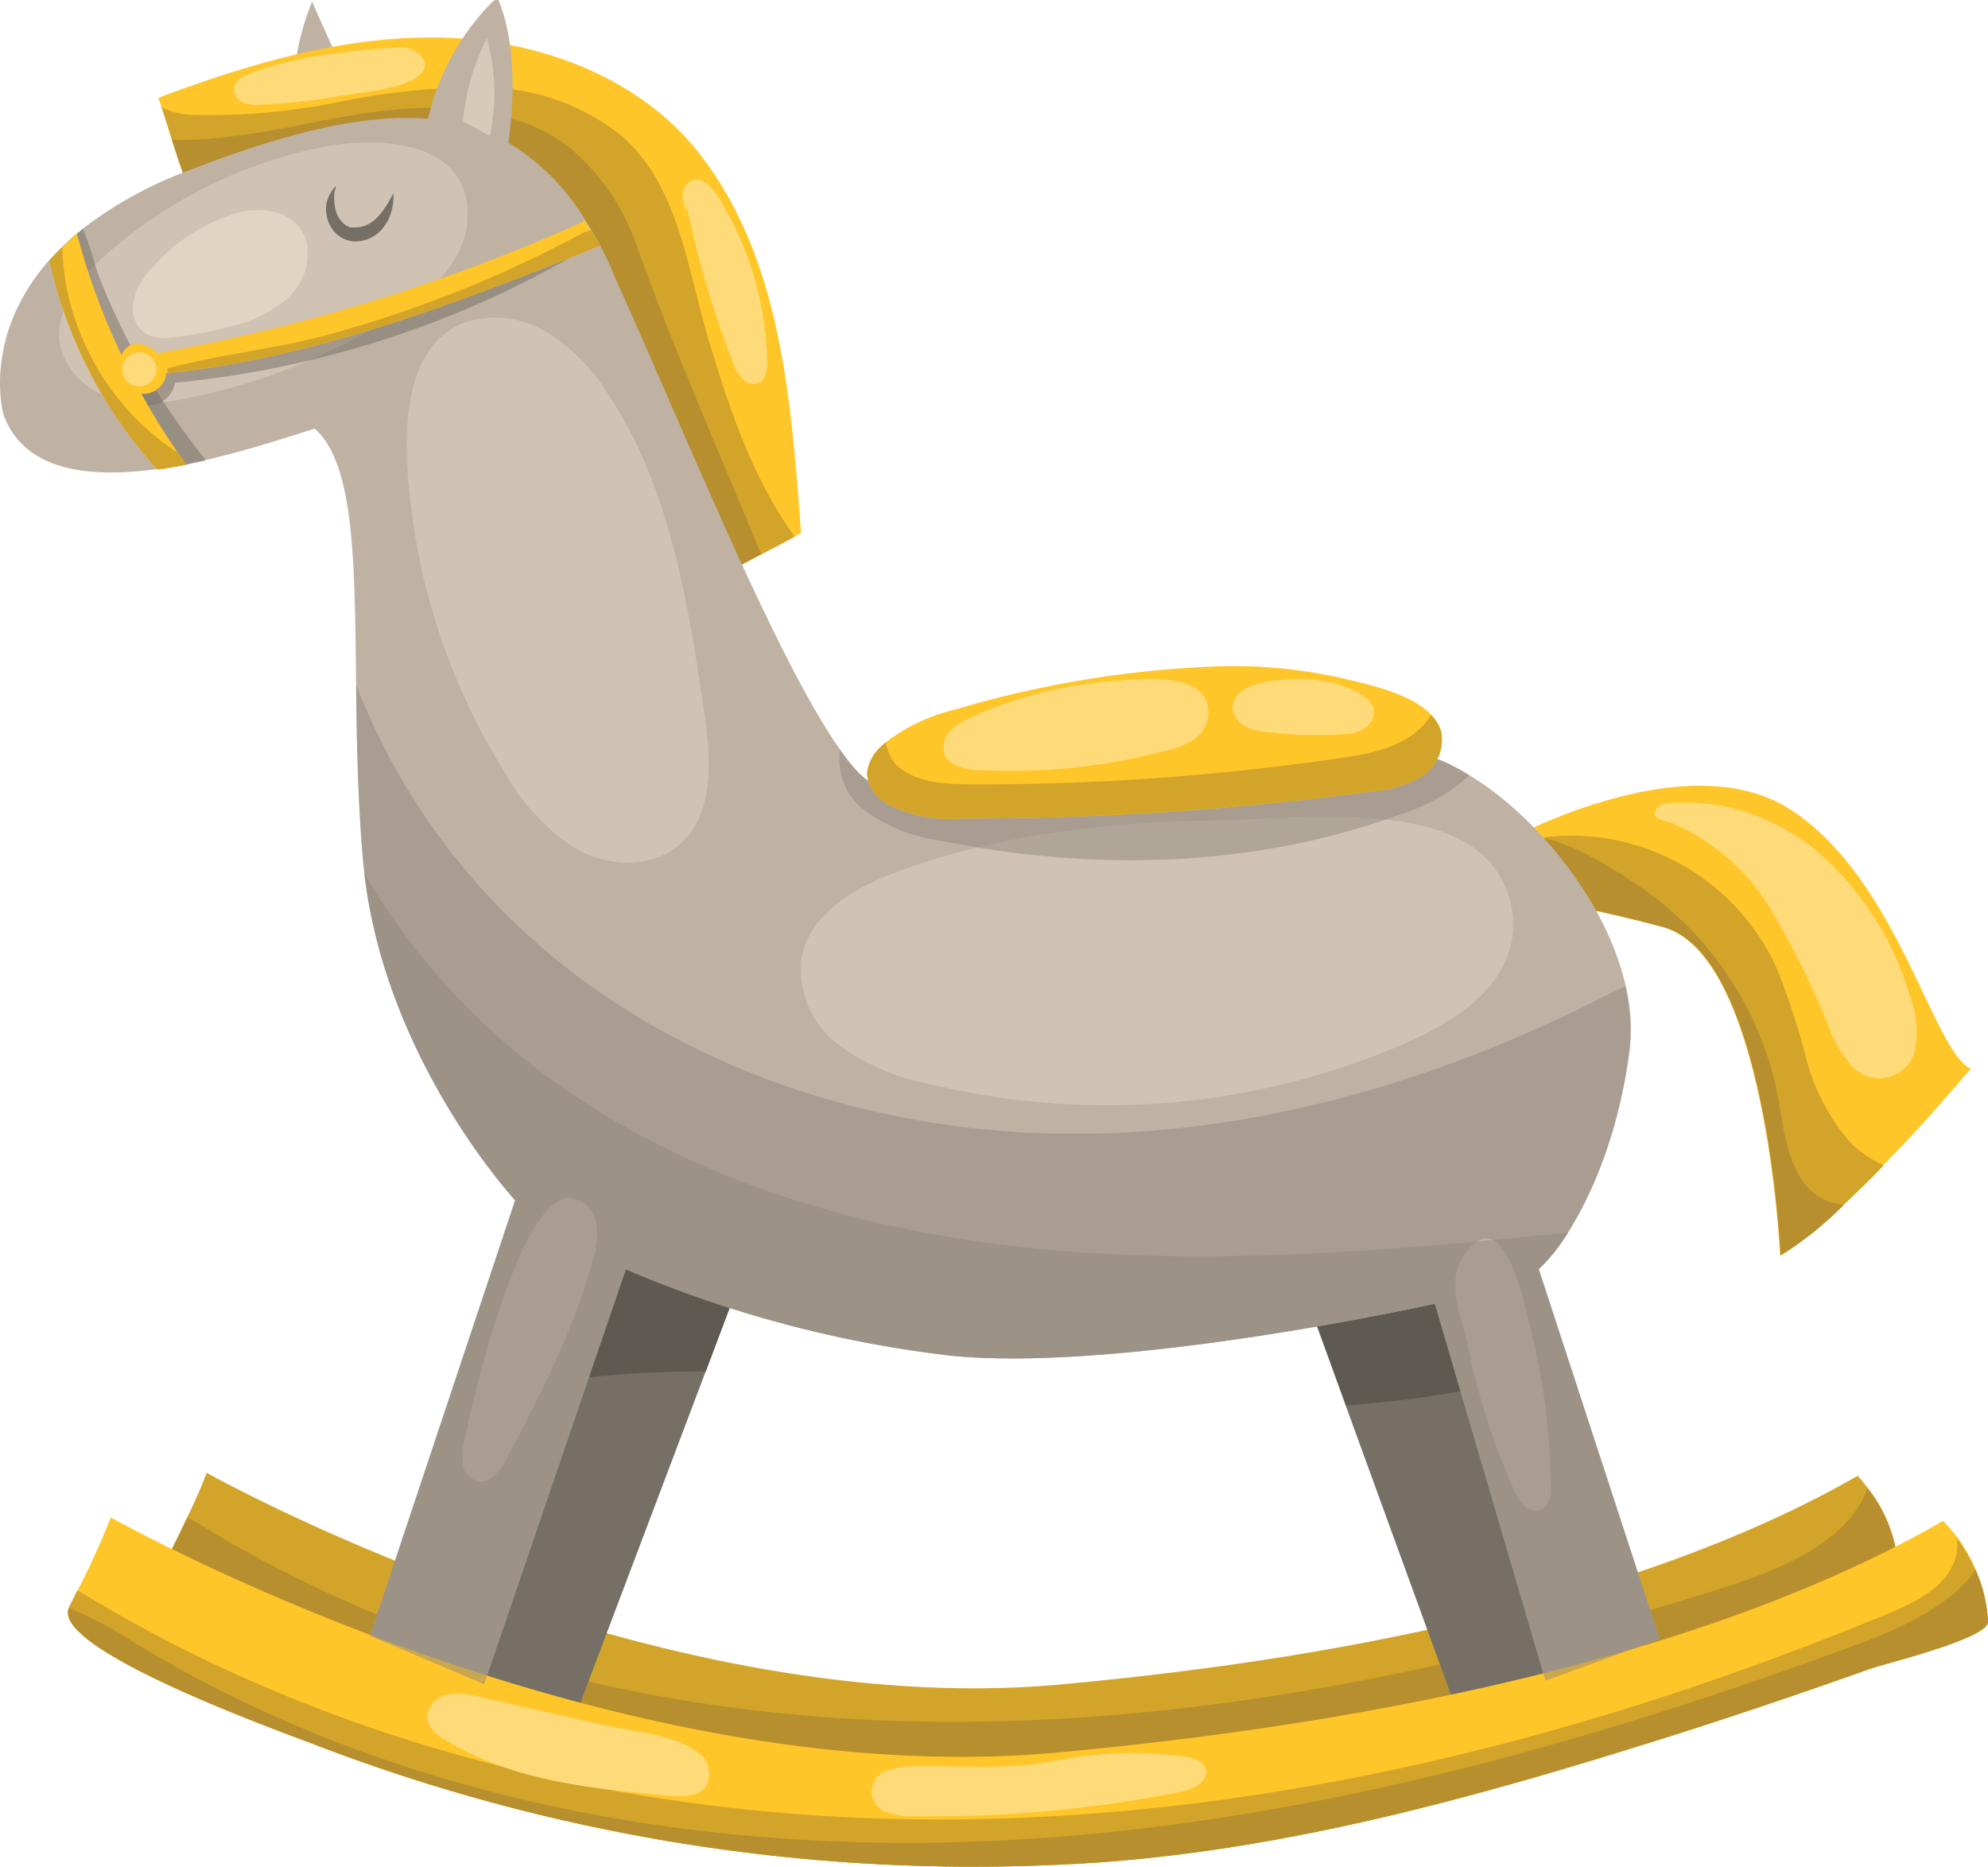 <svg id="Layer_1" data-name="Layer 1" xmlns="http://www.w3.org/2000/svg" viewBox="0 0 136.22 127.96"><defs><style>.cls-1{fill:#d3a42a;}.cls-2{fill:#b88f2e;}.cls-3{fill:#756f65;}.cls-4{fill:#5e5951;}.cls-5{fill:#ffc62a;}.cls-6{fill:#ffda79;}.cls-7{fill:#bfb2a3;}.cls-8{fill:#d8cab9;}.cls-9{opacity:0.48;}.cls-10{fill:#8e857b;}.cls-11{fill:#d0c3b3;}.cls-12{opacity:0.52;}.cls-13{fill:#e1d4c2;}</style></defs><path class="cls-1" d="M165.5,110.37c0,1-6.33,2.56-7.31,2.92-3.88,1.38-7.78,2.72-11.71,4-12.41,3.93-25.08,7.53-38.15,8.15q-2.91.13-5.82.12A112.77,112.77,0,0,1,84.44,124a112.51,112.51,0,0,1-22.5-6.13c-1.79-.7-16.17-5.85-14.9-8.38.51-1,.92-1.86,1.25-2.55a30.08,30.08,0,0,0,1.31-3s30.31,17.08,58.49,14.51,45-8.75,54.64-14.3c.24.26.45.52.65.78A9.69,9.69,0,0,1,165.5,110.37Z" transform="translate(-35.44 -3.02)"/><path class="cls-2" d="M165.5,110.37c0,1-6.33,2.56-7.31,2.92-3.88,1.38-7.78,2.72-11.71,4-12.41,3.93-25.08,7.53-38.15,8.15q-2.91.13-5.82.12c-3.85-.25-7.7-.57-11.55-.9-2.17-.19-4.34-.38-6.52-.59a112.51,112.51,0,0,1-22.5-6.13c-1.79-.7-16.17-5.85-14.9-8.38.51-1,.92-1.86,1.25-2.55.58.3,1.15.65,1.72,1,15.13,9.09,33,13,50.67,13s35.14-3.69,52-8.92c3.6-1.11,8.76-2.85,10.51-6.56a2.9,2.9,0,0,0,.19-.54A9.69,9.69,0,0,1,165.5,110.37Z" transform="translate(-35.44 -3.02)"/><polygon class="cls-3" points="108.74 113.98 99.5 116.35 92.19 96.26 90.02 90.29 99.26 86.5 102.14 94.86 108.74 113.98"/><polygon class="cls-3" points="50.46 88.39 48.36 93.96 39.09 118.48 28.67 113.98 36.7 94.78 40.89 84.78 41.46 83.42 42.61 84.06 50.46 88.39"/><path class="cls-4" d="M78.05,87.08l7.85,4.34L83.8,97a71.44,71.44,0,0,0-9.25.55,11.39,11.39,0,0,1-2.4.27,2,2,0,0,1-1.43-.68c-1.34-1.58,0-4.42,1-5.75a12.45,12.45,0,0,1,4.56-3.57A14.23,14.23,0,0,1,78.05,87.08Z" transform="translate(-35.44 -3.02)"/><path class="cls-4" d="M137.59,97.88c-.64.18-1.29.32-1.92.44a67.93,67.93,0,0,1-8,1l-2.17-6,9.23-3.79Z" transform="translate(-35.44 -3.02)"/><path class="cls-5" d="M170.48,76.25c-2.33,2.74-4.3,4.91-6,6.62-5,5.12-7.07,6.18-7.07,6.18s-.95-20.61-8.06-22.51-9.71-1.89-9.71-1.89l-.37-1-1.05-2.79s12.55-7.11,19.9-2.37S167.87,75.07,170.48,76.25Z" transform="translate(-35.44 -3.02)"/><path class="cls-1" d="M164.52,82.87c-1,1.07-2,2-2.75,2.72h0a23.54,23.54,0,0,1-4.32,3.46s-.95-20.61-8.06-22.51-9.71-1.89-9.71-1.89l-.37-1A5.53,5.53,0,0,1,140.6,61l-1.34-.23a15.47,15.47,0,0,1,17.93,8.61,51.19,51.19,0,0,1,2,6.11,14.37,14.37,0,0,0,2.9,5.67A7.41,7.41,0,0,0,164.52,82.87Z" transform="translate(-35.44 -3.02)"/><path class="cls-6" d="M159.83,61.25a20.9,20.9,0,0,1,6.47,10,6.88,6.88,0,0,1,.42,3.29,2.51,2.51,0,0,1-4.5,1.38,7.92,7.92,0,0,1-1.38-2.31,57.16,57.16,0,0,0-4.17-8.45A14.61,14.61,0,0,0,150,59.42c-.46-.18-1.42-.25-1.13-.87s1.35-.51,1.78-.52a12.76,12.76,0,0,1,4.62.71A14.89,14.89,0,0,1,159.83,61.25Z" transform="translate(-35.44 -3.02)"/><path class="cls-2" d="M161.77,85.59a23.54,23.54,0,0,1-4.32,3.46s-.95-20.61-8.06-22.51-9.71-1.89-9.71-1.89l-.37-1A5.53,5.53,0,0,1,140.6,61l-1.34-.23a15.63,15.63,0,0,1,1.81-.35c2.21.42,4.83,2.09,6.3,3.06a22.75,22.75,0,0,1,9.91,14.75c.46,2.65.77,5.87,3.19,7A3.77,3.77,0,0,0,161.77,85.59Z" transform="translate(-35.44 -3.02)"/><path class="cls-7" d="M55.89,13.22a17.26,17.26,0,0,1,.94-10.09l.15.35c1.31,3,2.8,5.84,3.25,9.09a1.08,1.08,0,0,1-.1.81,1.1,1.1,0,0,1-.85.29A15.1,15.1,0,0,1,55.89,13.22Z" transform="translate(-35.44 -3.02)"/><path class="cls-5" d="M90.33,39.54c-.14.09-.29.17-.44.25-1.42.81-3,1.52-4.35,2.34-5.44-3-9.05-8.25-13.43-12.65A47.79,47.79,0,0,0,48.65,16.6c-.85-2-1.46-4.17-2.15-6.25l-.21-.63c6.25-2.34,12.8-4.29,19.48-4.12s13.56,2.74,17.64,8C89,20.82,89.64,30.49,90.33,39.54Z" transform="translate(-35.44 -3.02)"/><path class="cls-1" d="M89.89,39.79c-.74.42-1.52.82-2.29,1.22s-1.39.73-2.06,1.12c-5.44-3-9.05-8.25-13.43-12.65A47.79,47.79,0,0,0,48.65,16.6c-.54-1.28-1-2.63-1.43-4-.23-.76-.47-1.52-.72-2.26l.21.12a5.13,5.13,0,0,0,2,.43,44.46,44.46,0,0,0,10-.89,47.58,47.58,0,0,1,9.94-1,15.41,15.41,0,0,1,9.28,3.24c4.2,3.54,4.63,9.71,6.33,14.93C85.61,31.61,87.2,36.08,89.89,39.79Z" transform="translate(-35.44 -3.02)"/><path class="cls-6" d="M82.41,16.7A65.81,65.81,0,0,0,85.72,28a2.59,2.59,0,0,0,.62,1,1,1,0,0,0,1.09.25c.51-.24.59-.92.58-1.49a22.36,22.36,0,0,0-3.42-11.34c-.41-.64-1.11-1.34-1.8-1a1.11,1.11,0,0,0-.58,1,3.52,3.52,0,0,0,.29,1.19Z" transform="translate(-35.44 -3.02)"/><path class="cls-6" d="M52.71,8c-.57.2-1.23.54-1.24,1.15a1,1,0,0,0,.7.92,3,3,0,0,0,1.22.12,41.35,41.35,0,0,0,5.44-.61c1.44-.25,4.05-.41,5.24-1.32s-.08-1.92-1-2a36.69,36.69,0,0,0-4.17.37A25.31,25.31,0,0,0,52.71,8Z" transform="translate(-35.44 -3.02)"/><path class="cls-2" d="M87.6,41c-.7.36-1.39.73-2.06,1.12-5.44-3-9.05-8.25-13.43-12.65A47.79,47.79,0,0,0,48.65,16.6c-.54-1.28-1-2.63-1.43-4,4.32.11,8.63-1.08,12.93-1.77,4.95-.78,10.46-.74,14.39,2.36a15.33,15.33,0,0,1,4.64,7C81.76,27.28,84.7,34,87.6,41Z" transform="translate(-35.44 -3.02)"/><path class="cls-7" d="M149.16,115.34l-7.82,2.85-7.58-25.83s-21.32,4.74-33.17,3.56A80.18,80.18,0,0,1,78.32,90l-9.71,28.43-7.82-3.31,9.95-29.85S61.5,75.31,60.32,62c-.37-4.17-.44-8.3-.48-12.11-.1-8.29-.08-15.07-2.84-17.5-1.94.62-4.63,1.5-7.46,2.15l-1.32.28c-.53.1-1.06.2-1.58.28l-.43.06c-4.69.65-9.11.14-10.53-3.72,0,0-1.53-5.3,3.14-10.6.41-.45.86-.91,1.36-1.36.18-.16.36-.32.56-.48l.41-.34a27.92,27.92,0,0,1,7.33-4c6.74-2.61,12-3.85,16.29-3.5A16.57,16.57,0,0,1,69.1,3.23c.16-.16.28-.27.51-.18,1.16,2.87,1.1,6.61.67,9.76A15.37,15.37,0,0,1,75.48,18h0c.37.56.72,1.18,1.07,1.82s.71,1.39,1,2.15C82,31.77,88.59,48.19,93,54.38c1,1.47,1.94,2.36,2.67,2.45,3.79.47,32.45-4.26,38.61-1.66a14.24,14.24,0,0,1,1.89,1c4.53,2.77,9.36,8.58,10.68,14.48a12.78,12.78,0,0,1,.22,4.68C145.43,86.13,140.86,90,140.86,90Z" transform="translate(-35.44 -3.02)"/><path class="cls-8" d="M67.16,11.35A15.77,15.77,0,0,1,68.8,5.64a13.9,13.9,0,0,1,.2,6.69C68.35,12,67.81,11.65,67.16,11.35Z" transform="translate(-35.44 -3.02)"/><g class="cls-9"><path class="cls-10" d="M149.16,115.34l-7.82,2.85-7.58-25.83s-21.32,4.74-33.17,3.56A80.18,80.18,0,0,1,78.32,90l-9.71,28.43-7.82-3.31,9.95-29.85s-8.83-9.52-10.33-22.35c0-.29-.07-.58-.09-.87-.37-4.17-.44-8.3-.48-12.11A45.3,45.3,0,0,0,73,68.32c9.71,8.15,22.49,12.22,35.17,12.39s25.23-3.39,36.55-9.09c.67-.34,1.37-.69,2.09-1a12.78,12.78,0,0,1,.22,4.68,30.77,30.77,0,0,1-4.14,12.17,11.59,11.59,0,0,1-2,2.51Z" transform="translate(-35.44 -3.02)"/></g><path class="cls-11" d="M97,62.73c-3,1.09-6.16,2.94-6.66,6.05A6.56,6.56,0,0,0,93,74.7a15.61,15.61,0,0,0,6.23,2.62,51.27,51.27,0,0,0,32.93-3c2.85-1.31,5.8-3.18,6.71-6.19a6.42,6.42,0,0,0-1.52-6.21C133.43,57.87,124,59.15,119,59.23,111.56,59.35,104,60.14,97,62.73Z" transform="translate(-35.44 -3.02)"/><path class="cls-11" d="M69.87,55.68a15,15,0,0,0,5,5.49c2.18,1.24,5.13,1.4,7.05-.2,2.51-2.1,2.25-5.95,1.77-9.18-1.12-7.54-2.34-15.34-6.54-21.7A13.33,13.33,0,0,0,73,25.83a6.77,6.77,0,0,0-5.78-.69c-5,2-4,10-3.41,14.1A44.09,44.09,0,0,0,69.87,55.68Z" transform="translate(-35.44 -3.02)"/><path class="cls-11" d="M42.66,20.51c-1.86,1.65-3.64,4-3.06,6.38a5.11,5.11,0,0,0,3.85,3.49,12.08,12.08,0,0,0,5.41-.2,41,41,0,0,0,13.69-5.62c2.31-1.48,4.66-3.52,4.9-6.26.53-5.88-6.47-6-10.35-5.11A31.93,31.93,0,0,0,42.66,20.51Z" transform="translate(-35.44 -3.02)"/><g class="cls-12"><path class="cls-3" d="M49.54,34.58l-1.32.28c-.53.1-1.06.2-1.58.28a40.4,40.4,0,0,1-6-13.18,15.46,15.46,0,0,1-.49-2.44c.18-.16.36-.32.56-.48l.41-.34a27.49,27.49,0,0,1,1,3,47.9,47.9,0,0,0,7.25,12.63C49.43,34.43,49.49,34.5,49.54,34.58Z" transform="translate(-35.44 -3.02)"/></g><g class="cls-9"><path class="cls-10" d="M136.12,56.15l-.14.13a12.59,12.59,0,0,1-4.54,2.53c-10,3.67-21,3.95-31.49,1.83a11.47,11.47,0,0,1-5.4-2.19A4.44,4.44,0,0,1,93,54.38c1,1.47,1.94,2.36,2.67,2.45,3.79.47,32.45-4.26,38.61-1.66A14.24,14.24,0,0,1,136.12,56.15Z" transform="translate(-35.44 -3.02)"/></g><path class="cls-5" d="M132.79,56.27a8.43,8.43,0,0,1-3.5,1,205.21,205.21,0,0,1-28,1.83,9.33,9.33,0,0,1-5.08-1,2.61,2.61,0,0,1-1.36-2.08,2.83,2.83,0,0,1,.93-1.81c.12-.12.23-.22.35-.32A12.74,12.74,0,0,1,101,51.61a72.06,72.06,0,0,1,17.42-2.91,33.4,33.4,0,0,1,9,.8c1.66.39,4.64,1,6.07,2.48a2.75,2.75,0,0,1,.7,1.15A3,3,0,0,1,132.79,56.27Z" transform="translate(-35.44 -3.02)"/><path class="cls-1" d="M132.79,56.27a8.43,8.43,0,0,1-3.5,1,205.21,205.21,0,0,1-28,1.83,9.33,9.33,0,0,1-5.08-1,2.61,2.61,0,0,1-1.36-2.08,2.83,2.83,0,0,1,.93-1.81c.12-.12.23-.22.35-.32a3.68,3.68,0,0,0,.67,1.49c1.3,1.3,3.41,1.37,5.13,1.39A170.87,170.87,0,0,0,127.05,55c2.39-.32,5.07-.85,6.38-2.88l.06-.11a2.75,2.75,0,0,1,.7,1.15A3,3,0,0,1,132.79,56.27Z" transform="translate(-35.44 -3.02)"/><path class="cls-6" d="M102,52.17a4.13,4.13,0,0,0-1.45.94,1.58,1.58,0,0,0-.39,1.6c.31.78,1.3,1,2.13,1.07a41.6,41.6,0,0,0,12.8-1.26,6.71,6.71,0,0,0,2-.72,2.32,2.32,0,0,0,1.14-1.71c.22-3.21-4.67-2.53-6.5-2.4A28.85,28.85,0,0,0,102,52.17Z" transform="translate(-35.44 -3.02)"/><path class="cls-6" d="M122.16,49.76c-1.23.24-2.24.76-2.26,1.73a1.54,1.54,0,0,0,.84,1.29,4,4,0,0,0,1.54.41,27.71,27.71,0,0,0,5.31.13,2.27,2.27,0,0,0,1.57-.56c1.66-1.85-1.9-2.89-3.07-3.09A12.6,12.6,0,0,0,122.16,49.76Z" transform="translate(-35.44 -3.02)"/><path class="cls-5" d="M171.66,114.16c0,1.14-7,2.84-8.12,3.23-4.31,1.54-8.63,3-13,4.4-13.77,4.36-27.83,8.35-42.34,9a126,126,0,0,1-51.48-8.33c-2-.78-17.94-6.49-16.54-9.3.21-.41.4-.8.58-1.16a52.33,52.33,0,0,0,2.27-5s33.64,19,64.91,16.11,50-9.71,60.64-15.87a12.35,12.35,0,0,1,1,1.17A10.67,10.67,0,0,1,171.66,114.16Z" transform="translate(-35.44 -3.02)"/><path class="cls-7" d="M67.26,101.74a4.09,4.09,0,0,0-.1,1.63,1.45,1.45,0,0,0,1,1.16c.89.17,1.56-.76,2-1.56,2.28-4.35,4.57-8.75,5.87-13.49A5.82,5.82,0,0,0,76.33,87a2.26,2.26,0,0,0-1.53-1.86C71.16,84.22,67.78,99.23,67.26,101.74Z" transform="translate(-35.44 -3.02)"/><path class="cls-7" d="M139.19,105.14a2.86,2.86,0,0,0,.76,1.11,1.08,1.08,0,0,0,1.25.15,1.63,1.63,0,0,0,.49-1.41,43.75,43.75,0,0,0-1.31-10.62c-.45-1.77-1.79-8.91-4.41-5.64-1.57,2-.51,4.12,0,6.26A46.92,46.92,0,0,0,139.19,105.14Z" transform="translate(-35.44 -3.02)"/><path class="cls-1" d="M171.66,114.16c0,1.14-7,2.84-8.12,3.23-4.31,1.54-8.63,3-13,4.4-13.77,4.36-27.83,8.35-42.34,9a126,126,0,0,1-51.48-8.33c-2-.77-17.75-6.41-16.56-9.25,0,0,0,0,0-.05.21-.41.4-.8.58-1.16.31.17.61.36.92.54,18.24,10.93,39.85,15.6,61.11,15.13s42.2-5.89,61.86-14c1.91-.79,4.18-1.79,4.82-3.94a3.52,3.52,0,0,0,.07-1.34,11.48,11.48,0,0,1,1.27,2.23A9.67,9.67,0,0,1,171.66,114.16Z" transform="translate(-35.44 -3.02)"/><path class="cls-2" d="M171.66,114.16c0,1.14-7,2.84-8.12,3.23-4.31,1.54-8.63,3-13,4.4-13.77,4.36-27.83,8.35-42.34,9a126,126,0,0,1-51.48-8.33c-2-.77-17.75-6.41-16.56-9.25a27.47,27.47,0,0,1,4.69,2.5c17.44,10.56,38.39,14.41,58.75,13.45s40.27-6.48,59.39-13.56c2.89-1.08,6.1-2.58,7.82-5A9.67,9.67,0,0,1,171.66,114.16Z" transform="translate(-35.44 -3.02)"/><path class="cls-6" d="M68.34,119.31a4.91,4.91,0,0,0-2.31-.15,1.67,1.67,0,0,0-1.31,1.69A2.29,2.29,0,0,0,66,122.27c4.53,2.79,10,3.33,15.32,3.81.91.08,2,.08,2.51-.67a1.78,1.78,0,0,0-.54-2.28c-1.56-1.25-4.52-1.45-6.39-1.88Z" transform="translate(-35.44 -3.02)"/><path class="cls-6" d="M98.21,124.06a5,5,0,0,0-1.95.29,1.49,1.49,0,0,0,0,2.87,4.94,4.94,0,0,0,1.8.26,87.31,87.31,0,0,0,18.25-1.66c.88-.17,2-.74,1.73-1.59-.17-.56-.86-.75-1.44-.84a26.69,26.69,0,0,0-9,.32C104.6,124.3,101.29,124,98.21,124.06Z" transform="translate(-35.44 -3.02)"/><g class="cls-12"><path class="cls-3" d="M45.28,30.76a1.86,1.86,0,0,0,2.15-1.51A67.83,67.83,0,0,0,76.1,19.74a9.7,9.7,0,0,0-4.26.8c-4.08,1.48-8,3.48-12.16,4.69-4.41,1.27-9,1.63-13.4,3.09A3.35,3.35,0,0,0,44.5,29.4a1.25,1.25,0,0,0,.34,1.82Z" transform="translate(-35.44 -3.02)"/></g><path class="cls-5" d="M48.22,34.86c-.67.13-1.35.25-2,.34a31.3,31.3,0,0,1-7.39-14.32c.27-.3.56-.61.88-.91a13.68,13.68,0,0,1,1-.93A48.18,48.18,0,0,0,47.6,34C47.8,34.28,48,34.58,48.22,34.86Z" transform="translate(-35.44 -3.02)"/><path class="cls-5" d="M43.65,27.65a1.91,1.91,0,0,0,1,2.24A1.61,1.61,0,0,0,46.75,29C47.25,27.19,44.32,25.37,43.65,27.65Z" transform="translate(-35.44 -3.02)"/><path class="cls-5" d="M76.56,19.86C67,23.69,57.18,27.51,46.92,28.6l-1,.09a1.21,1.21,0,0,1-.9-.16c-.24-.2-.15-1.07.16-1.12a125.1,125.1,0,0,0,30.19-9.18l.07-.19h0l.44.7C76.14,19.1,76.35,19.48,76.56,19.86Z" transform="translate(-35.44 -3.02)"/><path class="cls-3" d="M58.45,15.78s0,.14-.08.36a3.57,3.57,0,0,0,0,.91,2.48,2.48,0,0,0,.12.54,1.7,1.7,0,0,0,.28.51,1.45,1.45,0,0,0,.43.39l.23.11a1.45,1.45,0,0,0,.29,0,1.52,1.52,0,0,0,.59-.07,2,2,0,0,0,.56-.26,2.58,2.58,0,0,0,.47-.4,3.92,3.92,0,0,0,.37-.46,9.22,9.22,0,0,0,.5-.8l.19-.32a2.73,2.73,0,0,1,0,.38,3.89,3.89,0,0,1-.19,1,3.19,3.19,0,0,1-.29.63l-.22.32a2.31,2.31,0,0,1-.3.32,2.4,2.4,0,0,1-1.74.62,2.35,2.35,0,0,1-.48-.1,1.8,1.8,0,0,1-.48-.25,2.07,2.07,0,0,1-.62-.7,2.11,2.11,0,0,1-.27-.8,2.24,2.24,0,0,1,0-.74,2.44,2.44,0,0,1,.42-.94A2.2,2.2,0,0,1,58.45,15.78Z" transform="translate(-35.44 -3.02)"/><path class="cls-1" d="M48.22,34.86c-.67.13-1.35.25-2,.34a31.3,31.3,0,0,1-7.39-14.32c.27-.3.56-.61.88-.91a16.56,16.56,0,0,0,.59,4,17.9,17.9,0,0,0,3.77,7,16.67,16.67,0,0,0,3.45,3l.09,0C47.8,34.28,48,34.58,48.22,34.86Z" transform="translate(-35.44 -3.02)"/><path class="cls-1" d="M76.56,19.86C67,23.69,57.18,27.51,46.92,28.6a1.79,1.79,0,0,1,0-.34c3.75-1,7.64-1.35,11.39-2.41A85.68,85.68,0,0,0,69.18,22q3-1.32,5.9-2.86a3.54,3.54,0,0,1,.85-.35C76.14,19.1,76.35,19.48,76.56,19.86Z" transform="translate(-35.44 -3.02)"/><path class="cls-6" d="M45.15,27.17a1.17,1.17,0,1,0,.24.06Z" transform="translate(-35.44 -3.02)"/><path class="cls-13" d="M45.64,21.63a4.58,4.58,0,0,0-1.08,2.15,2.11,2.11,0,0,0,.88,2.12,3,3,0,0,0,1.89.23,24.3,24.3,0,0,0,4-.77,9,9,0,0,0,3.78-1.87,4.11,4.11,0,0,0,1.35-3.84c-.56-2.2-3.07-2.56-4.88-2A12.5,12.5,0,0,0,45.64,21.63Z" transform="translate(-35.44 -3.02)"/><g class="cls-9"><path class="cls-10" d="M149.16,115.34l-7.82,2.85-7.58-25.83s-21.32,4.74-33.17,3.56A80.18,80.18,0,0,1,78.32,90l-9.71,28.43-7.82-3.31,9.95-29.85s-8.83-9.52-10.33-22.35a46.83,46.83,0,0,0,15.34,15.8c9.76,6.24,21.35,9.17,32.9,10.06,11.4.87,22.85-.14,34.23-1.29a11.59,11.59,0,0,1-2,2.51Z" transform="translate(-35.44 -3.02)"/></g></svg>